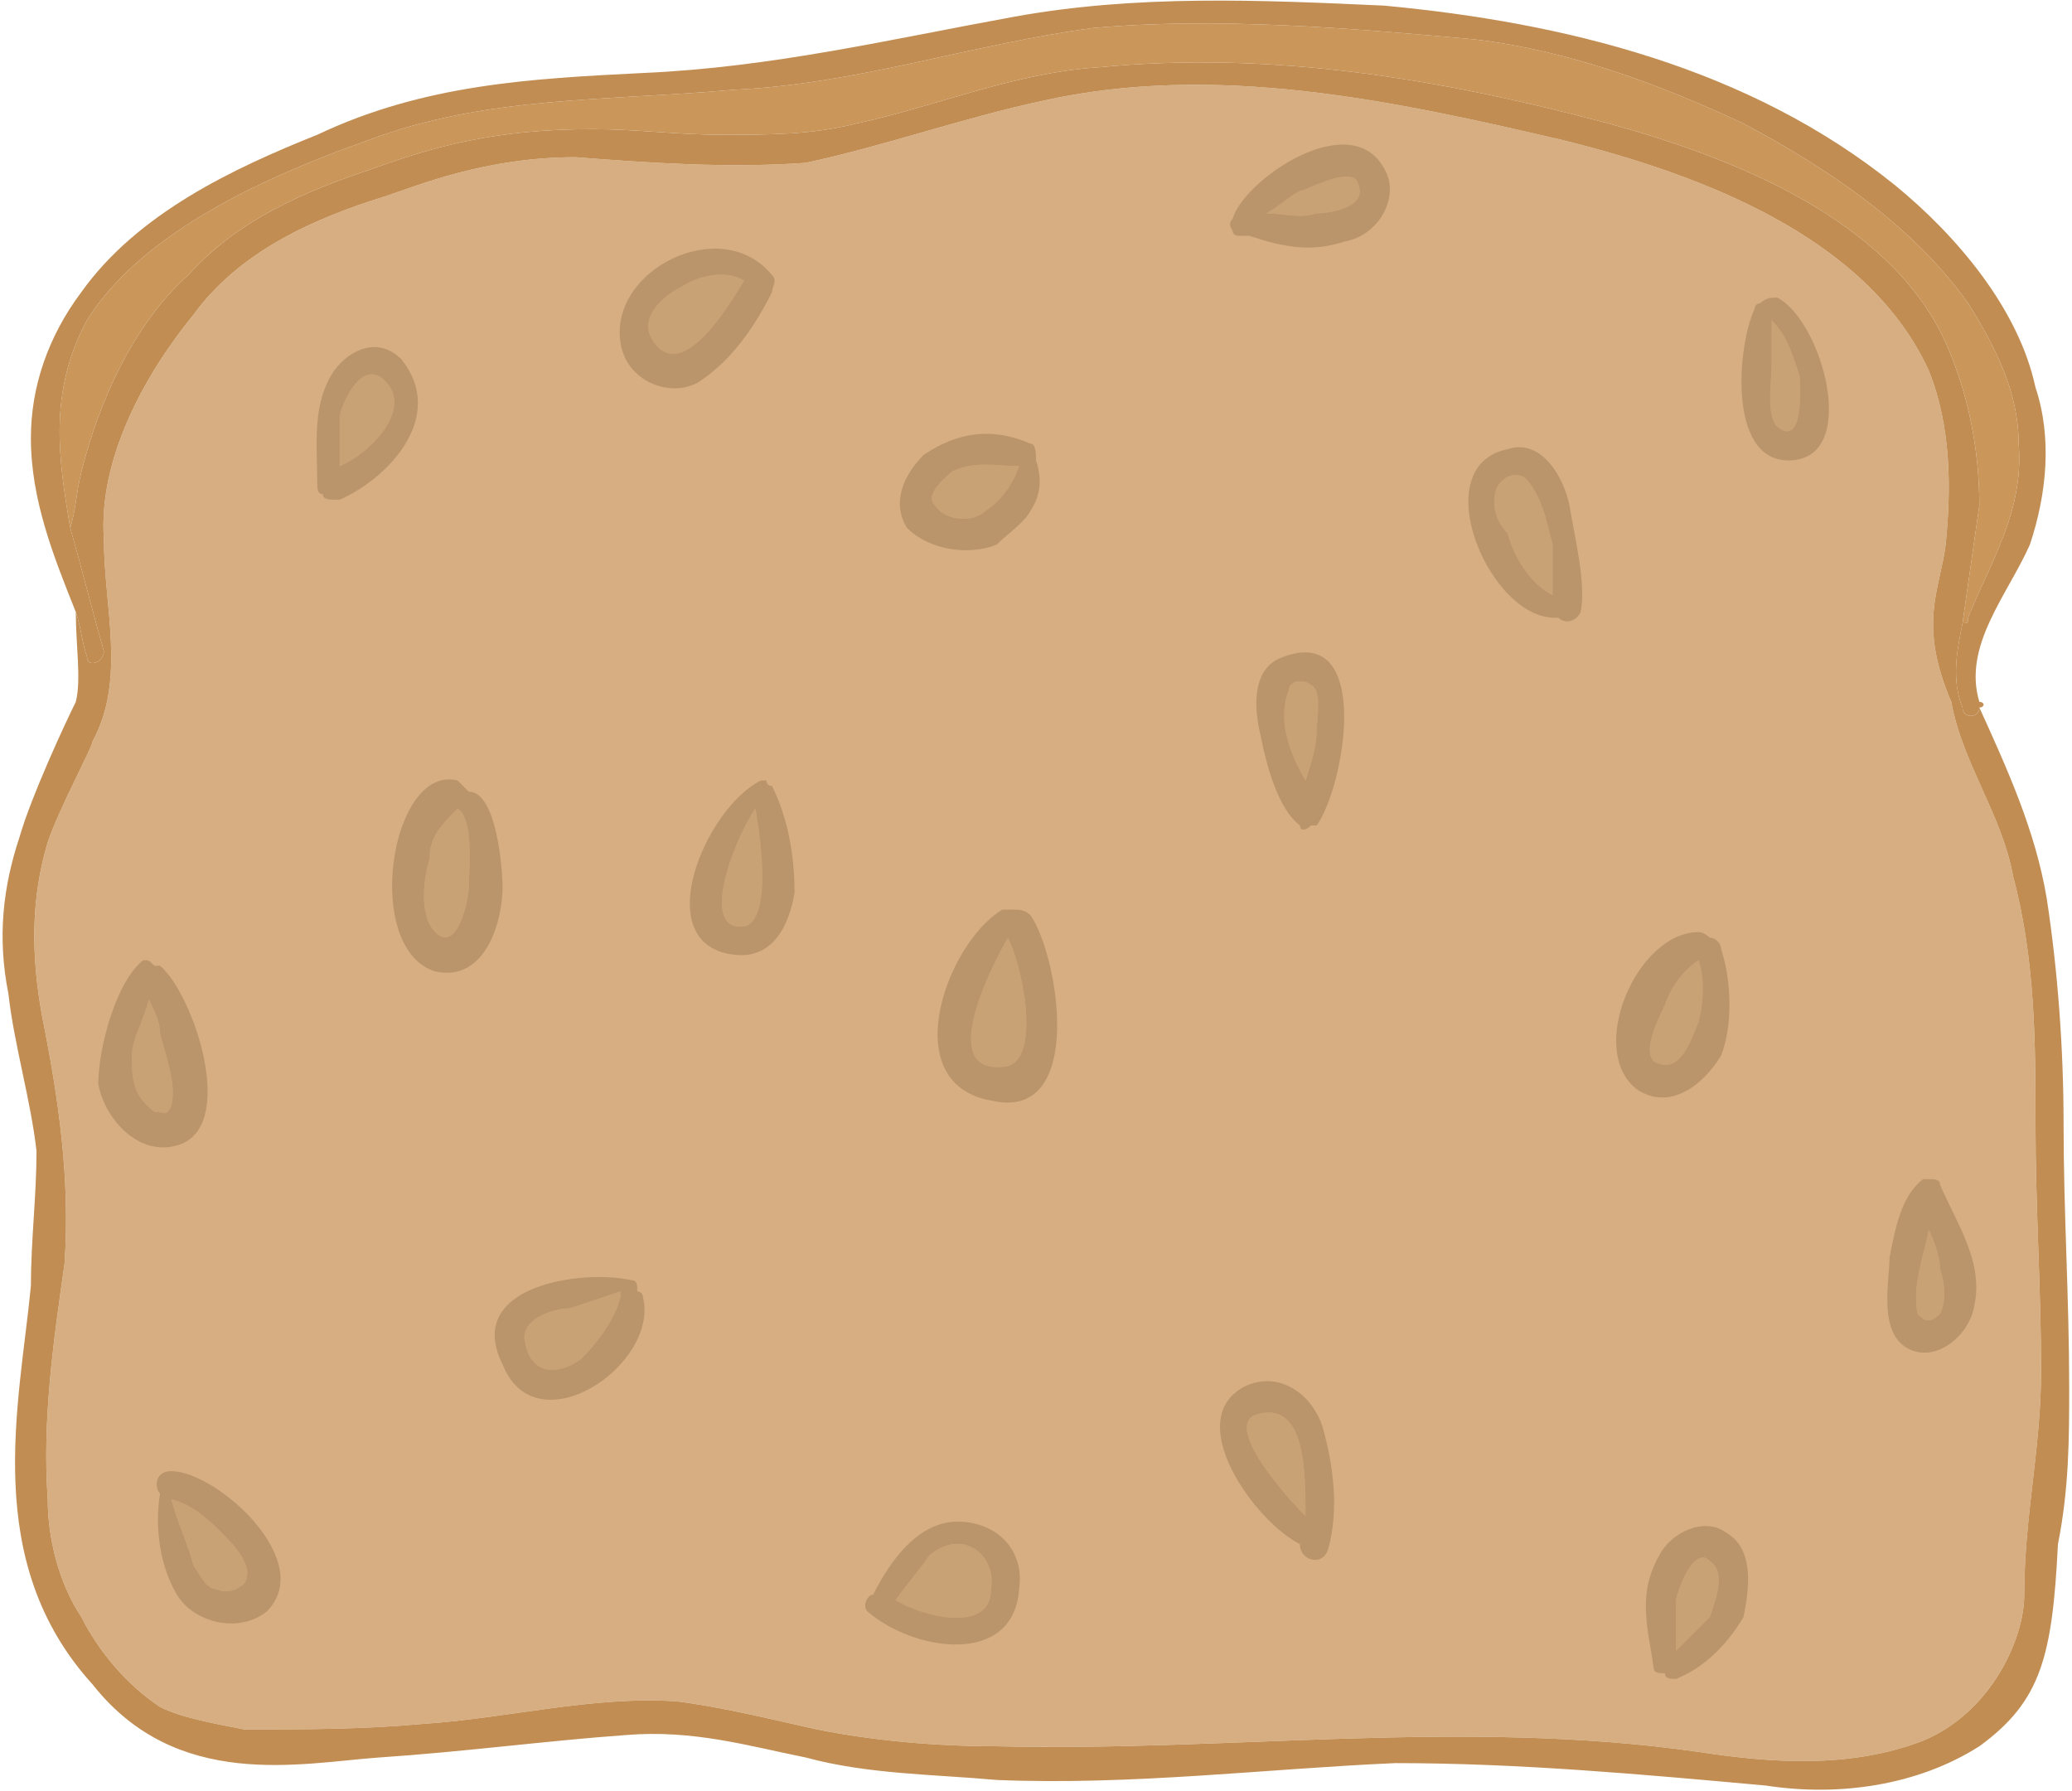 <?xml version="1.0" encoding="UTF-8"?>
<!DOCTYPE svg PUBLIC "-//W3C//DTD SVG 1.1//EN" "http://www.w3.org/Graphics/SVG/1.1/DTD/svg11.dtd">
<!-- Creator: CorelDRAW X7 -->
<svg xmlns="http://www.w3.org/2000/svg" xml:space="preserve" width="1.011in" height="0.874in" version="1.1" style="shape-rendering:geometricPrecision; text-rendering:geometricPrecision; image-rendering:optimizeQuality; fill-rule:evenodd; clip-rule:evenodd"
viewBox="0 0 368 319"
 xmlns:xlink="http://www.w3.org/1999/xlink">
 <defs>
  <style type="text/css">
   <![CDATA[
    .fil1 {fill:#D7AE82}
    .fil0 {fill:#CA965A}
    .fil3 {fill:#C8A274}
    .fil2 {fill:#C18D52}
    .fil4 {fill:#BA956C}
   ]]>
  </style>
 </defs>
 <g id="Layer_x0020_1">

  <path class="fil0" d="M359 79c0,-9 -4,-17 -9,-25 -10,-14 -25,-24 -40,-32 -15,-7 -31,-13 -48,-15 -22,-2 -46,-4 -68,-2 -22,3 -42,10 -64,11 -22,2 -44,1 -65,9 -17,6 -40,16 -50,32 -7,13 -5,25 -3,37 1,-3 1,-6 2,-10 3,-12 9,-26 19,-35 9,-10 21,-15 33,-19 11,-4 22,-7 39,-7 8,0 15,1 23,1 9,0 16,0 24,-2 14,-3 28,-9 43,-10 31,-3 61,2 91,10 22,6 50,17 60,39 4,9 6,19 6,29 -1,7 -2,14 -3,21 1,0 1,0 1,-1 4,-10 10,-19 9,-31z"/>
  <path class="fil1" d="M11 225c-2,14 -4,28 -3,42 0,7 2,15 6,21 3,6 8,12 14,16 4,2 10,3 15,4 11,0 21,0 32,-1 15,-1 30,-5 45,-4 8,1 16,3 25,5 10,2 21,3 32,3 42,1 83,-5 125,1 13,2 27,3 40,-2 12,-5 18,-18 18,-26 0,-14 3,-26 3,-40 0,-14 -1,-29 -1,-44 0,-14 0,-29 -4,-44 -2,-11 -9,-20 -11,-31 -6,-14 -2,-20 -1,-28 1,-10 1,-21 -3,-31 -11,-24 -41,-35 -65,-41 -30,-7 -62,-14 -93,-7 -14,3 -28,8 -42,11 -14,1 -28,0 -41,-1 -16,0 -28,5 -34,7 -13,4 -26,10 -34,21 -9,11 -17,26 -16,40 0,12 4,25 -2,36 0,1 -6,12 -8,18 -3,10 -3,20 -1,31 3,15 5,29 4,44z"/>
  <path class="fil2" d="M8 150c2,-6 8,-17 8,-18 6,-11 2,-24 2,-36 -1,-14 7,-29 16,-40 8,-11 21,-17 34,-21 6,-2 18,-7 34,-7 13,1 27,2 41,1 14,-3 28,-8 42,-11 31,-7 63,0 93,7 24,6 54,17 65,41 4,10 4,21 3,31 -1,8 -5,14 1,28 2,11 9,20 11,31 4,15 4,30 4,44 0,15 1,30 1,44 0,14 -3,26 -3,40 0,8 -6,21 -18,26 -13,5 -27,4 -40,2 -42,-6 -83,0 -125,-1 -11,0 -22,-1 -32,-3 -9,-2 -17,-4 -25,-5 -15,-1 -30,3 -45,4 -11,1 -21,1 -32,1 -5,-1 -11,-2 -15,-4 -6,-4 -11,-10 -14,-16 -4,-6 -6,-14 -6,-21 -1,-14 1,-28 3,-42 1,-15 -1,-29 -4,-44 -2,-11 -2,-21 1,-31zm-2 55c0,8 -1,16 -1,24 -2,21 -9,49 11,71 15,19 37,14 51,13 15,-1 30,-3 44,-4 12,-1 22,2 32,4 11,3 23,3 34,4 24,1 48,-2 71,-3 22,0 44,2 66,4 13,2 27,0 38,-7 11,-8 13,-16 14,-36 2,-10 2,-19 2,-28 0,-16 -1,-31 -1,-47 0,-13 -1,-27 -3,-40 -2,-12 -7,-23 -12,-34 0,2 -3,2 -3,0 -2,-5 -1,-10 0,-15 1,-7 2,-14 3,-21 0,-10 -2,-20 -6,-29 -10,-22 -38,-33 -60,-39 -30,-8 -60,-13 -91,-10 -15,1 -29,7 -43,10 -8,2 -15,2 -24,2 -8,0 -15,-1 -23,-1 -17,0 -28,3 -39,7 -12,4 -24,9 -33,19 -10,9 -16,23 -19,35 -1,4 -1,7 -2,10 2,7 4,15 6,22 0,2 -3,3 -3,1 -1,-3 -1,-5 -2,-8 0,6 1,12 0,16 -2,4 -8,17 -10,24 -3,9 -4,18 -2,28 1,9 4,19 5,28z"/>
  <path class="fil2" d="M18 116c-2,-7 -4,-15 -6,-22 -2,-12 -4,-24 3,-37 10,-16 33,-26 50,-32 21,-8 43,-7 65,-9 22,-1 42,-8 64,-11 22,-2 46,0 68,2 17,2 33,8 48,15 15,8 30,18 40,32 5,8 9,16 9,25 1,12 -5,21 -9,31 0,1 0,1 -1,1 -1,5 -2,10 0,15 0,2 3,2 3,0 1,0 1,-1 0,-1 -3,-10 5,-19 9,-28 3,-9 4,-19 1,-28 -3,-14 -14,-27 -25,-36 -26,-21 -59,-29 -91,-32 -22,-1 -44,-2 -66,2 -22,4 -43,9 -66,10 -20,1 -39,2 -58,11 -15,6 -32,14 -42,28 -6,8 -9,17 -9,26 0,11 4,21 8,31 1,3 1,5 2,8 0,2 3,1 3,-1z"/>
  <path class="fil3" d="M132 165c5,-1 3,-16 2,-21 -4,6 -10,22 -2,21z"/>
  <path class="fil3" d="M178 190c7,0 4,-17 1,-23 -4,7 -12,24 -1,23z"/>
  <path class="fil3" d="M223 252c-5,2 4,13 9,18 0,-8 0,-21 -9,-18z"/>
  <path class="fil3" d="M165 277c-2,3 -4,5 -6,8 5,3 17,6 17,-2 1,-6 -5,-11 -11,-6z"/>
  <path class="fil3" d="M229 123c-2,5 0,11 3,16 1,-3 2,-6 2,-9 0,-2 1,-7 -1,-8 -1,-1 -4,-1 -4,1z"/>
  <path class="fil3" d="M81 144c0,0 0,0 0,0 -3,3 -5,5 -5,9 -1,3 -2,10 1,13 4,4 6,-6 6,-8 0,-3 1,-12 -2,-14z"/>
  <path class="fil3" d="M60 74c0,3 0,6 0,9 5,-2 12,-9 9,-14 -4,-6 -8,1 -9,5z"/>
  <path class="fil3" d="M175 91c3,-2 5,-5 6,-8 -4,0 -8,-1 -12,1 -1,1 -5,4 -3,6 2,3 7,3 9,1z"/>
  <path class="fil3" d="M30 197c1,-4 -1,-9 -2,-13 0,-2 -1,-4 -2,-6 -1,4 -3,7 -3,10 0,4 0,7 4,10 2,0 2,1 3,-1z"/>
  <path class="fil3" d="M93 239c1,6 6,6 10,3 3,-3 6,-7 7,-11 0,0 0,0 0,-1 -3,1 -6,2 -9,3 -3,0 -9,2 -8,6z"/>
  <path class="fil3" d="M132 50c-3,-2 -8,-1 -11,1 -4,2 -8,6 -5,10 5,7 13,-6 16,-11z"/>
  <path class="fil3" d="M343 219c-1,5 -3,10 -2,15 1,1 2,2 4,0 1,-2 1,-5 0,-8 0,-2 -1,-5 -2,-7z"/>
  <path class="fil3" d="M302 182c1,-4 1,-8 0,-11 -3,2 -5,5 -6,8 -1,2 -4,8 -2,10 5,3 7,-5 8,-7z"/>
  <path class="fil3" d="M315 65c0,3 -1,9 1,11 5,4 4,-8 4,-9 -1,-3 -2,-7 -5,-10 0,3 0,6 0,8z"/>
  <path class="fil3" d="M271 85c-2,-1 -4,0 -5,2 -1,3 0,6 2,8 1,4 4,9 8,11 0,-3 0,-6 0,-9 -1,-4 -2,-9 -5,-12z"/>
  <path class="fil3" d="M30 267c1,4 3,8 4,12 1,1 2,4 4,4 2,1 4,0 5,-1 2,-3 -2,-7 -4,-9 -2,-2 -5,-5 -9,-6z"/>
  <path class="fil3" d="M298 285c0,3 0,6 0,9 2,-2 4,-4 6,-6 1,-3 3,-8 0,-10 -3,-3 -6,6 -6,7z"/>
  <path class="fil3" d="M231 34c-2,1 -4,3 -6,4 3,0 6,1 9,0 2,0 10,-1 7,-6 -2,-2 -9,2 -10,2z"/>
  <path class="fil4" d="M83 158c0,2 -2,12 -6,8 -3,-3 -2,-10 -1,-13 0,-4 2,-6 5,-9 0,0 0,0 0,0 3,2 2,11 2,14zm0 -17c-1,-1 -1,-1 -2,-2 -12,-3 -17,30 -4,34 9,2 12,-9 12,-15 0,-3 -1,-17 -6,-17z"/>
  <path class="fil4" d="M169 84c4,-2 8,-1 12,-1 -1,3 -3,6 -6,8 -2,2 -7,2 -9,-1 -2,-2 2,-5 3,-6zm8 13c2,-2 5,-4 6,-6 2,-3 2,-6 1,-9 0,0 0,0 0,0 0,-1 0,-3 -1,-3 -7,-3 -13,-2 -19,2 -3,3 -6,8 -3,13 4,4 11,5 16,3z"/>
  <path class="fil4" d="M178 190c-11,1 -3,-16 1,-23 3,6 6,23 -1,23zm2 -28c0,0 -1,0 -2,0 -10,6 -19,31 -2,34 17,4 12,-26 7,-33 -1,-1 -2,-1 -3,-1z"/>
  <path class="fil4" d="M110 231c-1,4 -4,8 -7,11 -4,3 -9,3 -10,-3 -1,-4 5,-6 8,-6 3,-1 6,-2 9,-3 0,1 0,1 0,1zm3 -1c0,-1 0,-2 -1,-2 -9,-2 -30,1 -23,15 6,15 28,0 25,-12 0,-1 -1,-1 -1,-1z"/>
  <path class="fil4" d="M232 270c-5,-5 -14,-16 -9,-18 9,-3 9,10 9,18zm-11 -23c-11,6 2,24 10,28 0,3 4,4 5,1 2,-7 1,-15 -1,-22 -2,-6 -8,-10 -14,-7z"/>
  <path class="fil4" d="M296 179c1,-3 3,-6 6,-8 1,3 1,7 0,11 -1,2 -3,10 -8,7 -2,-2 1,-8 2,-10zm10 9c2,-5 2,-13 0,-19 0,-1 -1,-2 -2,-2 0,0 -1,-1 -2,-1 -11,0 -20,21 -11,28 6,4 12,-1 15,-6z"/>
  <path class="fil4" d="M268 95c-2,-2 -3,-5 -2,-8 1,-2 3,-3 5,-2 3,3 4,8 5,12 0,3 0,6 0,9 -4,-2 -7,-7 -8,-11zm0 -15c-15,3 -3,31 9,30 1,1 3,1 4,-1 1,-5 -1,-13 -2,-19 -1,-5 -5,-12 -11,-10z"/>
  <path class="fil4" d="M60 83c0,-3 0,-6 0,-9 1,-4 5,-11 9,-5 3,5 -4,12 -9,14zm11 -19c-4,-4 -9,-2 -12,2 -4,6 -3,13 -3,20 0,1 0,2 1,2 0,1 1,1 3,1 9,-4 19,-15 11,-25z"/>
  <path class="fil4" d="M23 188c0,-3 2,-6 3,-10 1,2 2,4 2,6 1,4 3,9 2,13 -1,2 -1,1 -3,1 -4,-3 -4,-6 -4,-10zm8 16c11,-3 3,-27 -3,-32 0,0 -1,0 -1,0 0,0 0,0 0,0 -1,-1 -1,-1 -2,-1 -5,4 -8,16 -8,22 1,6 7,13 14,11z"/>
  <path class="fil4" d="M43 282c-1,1 -3,2 -5,1 -2,0 -3,-3 -4,-4 -1,-4 -3,-8 -4,-12 4,1 7,4 9,6 2,2 6,6 4,9zm-13 -20c-3,0 -3,3 -2,4 -1,6 0,13 3,18 3,5 11,7 16,3 9,-9 -9,-25 -17,-25z"/>
  <path class="fil4" d="M159 285c2,-3 4,-5 6,-8 6,-5 12,0 11,6 0,8 -12,5 -17,2zm11 -14c-7,0 -12,7 -15,13 -1,0 -2,2 -1,3 8,7 26,10 27,-4 1,-7 -4,-12 -11,-12z"/>
  <path class="fil4" d="M304 288c-2,2 -4,4 -6,6 0,-3 0,-6 0,-9 0,-1 3,-10 6,-7 3,2 1,7 0,10zm3 -15c-4,-3 -10,0 -12,4 -4,7 -2,13 -1,20 0,1 1,1 2,1 0,1 1,1 2,1 5,-2 9,-6 12,-11 1,-5 2,-12 -3,-15z"/>
  <path class="fil4" d="M345 234c-2,2 -3,1 -4,0 -1,-5 1,-10 2,-15 1,2 2,5 2,7 1,3 1,6 0,8zm-2 -24c0,0 0,0 -1,0 -4,3 -5,9 -6,14 0,4 -2,13 3,16 5,3 11,-2 12,-7 2,-8 -3,-15 -6,-22 0,-1 -1,-1 -2,-1z"/>
  <path class="fil4" d="M316 76c-2,-2 -1,-8 -1,-11 0,-2 0,-5 0,-8 3,3 4,7 5,10 0,1 1,13 -4,9zm0 -23c-1,0 -2,0 -3,1 0,0 -1,0 -1,1 -3,6 -5,27 6,27 13,0 6,-25 -2,-29z"/>
  <path class="fil4" d="M234 38c-3,1 -6,0 -9,0 2,-1 4,-3 6,-4 1,0 8,-4 10,-2 3,5 -5,6 -7,6zm-15 1c-1,1 0,2 0,2 0,0 0,0 0,0 0,1 1,1 1,1 0,0 0,0 0,0 0,0 0,0 1,0 0,0 0,0 1,0 6,2 11,3 17,1 6,-1 10,-8 7,-13 -6,-11 -25,2 -27,9z"/>
  <path class="fil4" d="M116 61c-3,-4 1,-8 5,-10 3,-2 8,-3 11,-1 -3,5 -11,18 -16,11zm21 -9c0,-1 1,-2 0,-3 -9,-11 -29,-1 -27,12 1,7 9,10 14,7 6,-4 10,-10 13,-16z"/>
  <path class="fil4" d="M234 130c0,3 -1,6 -2,9 -3,-5 -5,-11 -3,-16 0,-2 3,-2 4,-1 2,1 1,6 1,8zm-6 -13c-6,2 -5,10 -4,14 1,5 3,13 7,16 0,1 1,1 2,0 0,0 1,0 1,0 5,-7 10,-36 -6,-30z"/>
  <path class="fil4" d="M132 165c-8,1 -2,-15 2,-21 1,5 3,20 -2,21zm4 -26c-1,0 -1,0 -1,0 -10,5 -20,29 -5,31 7,1 10,-5 11,-11 0,-6 -1,-13 -4,-19 0,0 -1,0 -1,-1z"/>
 </g>
</svg>
